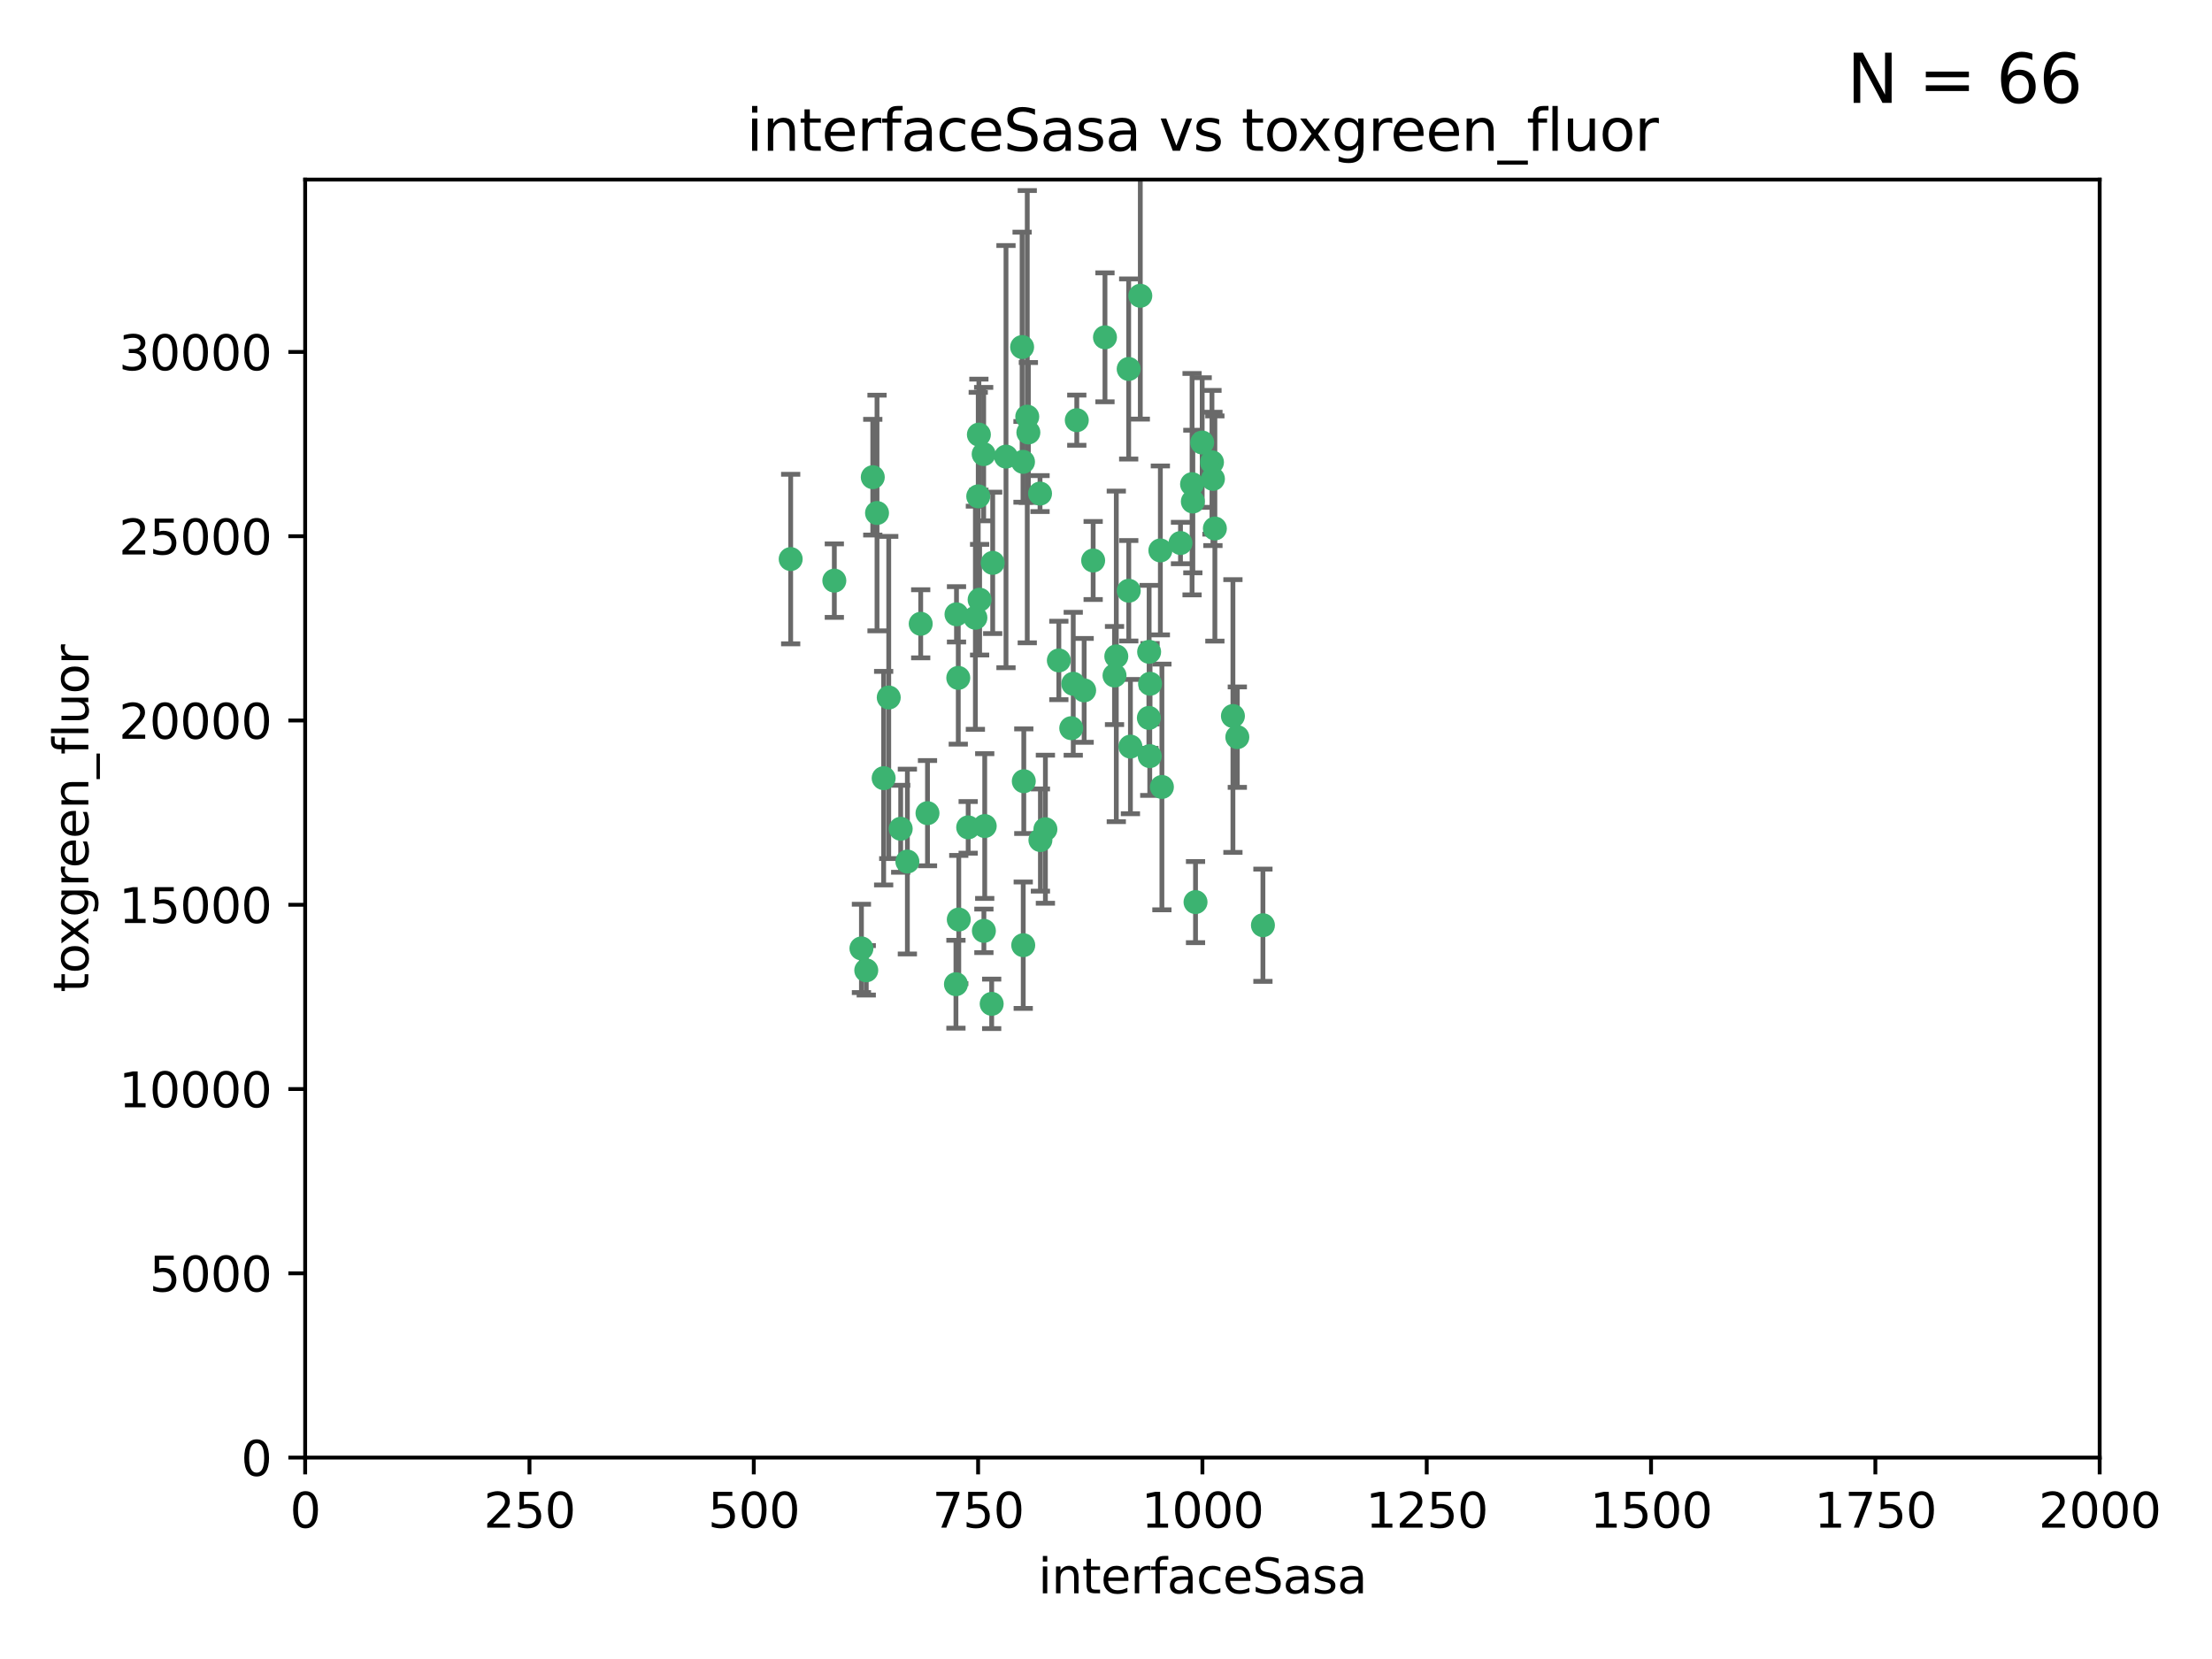 <?xml version="1.0" encoding="utf-8" standalone="no"?>
<!DOCTYPE svg PUBLIC "-//W3C//DTD SVG 1.1//EN"
  "http://www.w3.org/Graphics/SVG/1.1/DTD/svg11.dtd">
<svg xmlns:xlink="http://www.w3.org/1999/xlink" width="460.8pt" height="345.6pt" viewBox="0 0 460.8 345.6" xmlns="http://www.w3.org/2000/svg" version="1.1">
 <defs>
  <style type="text/css">*{stroke-linejoin: round; stroke-linecap: butt}</style>
 </defs>
 <g id="figure_1">
  <g id="patch_1">
   <path d="M 0 345.6 
L 460.8 345.6 
L 460.8 0 
L 0 0 
z
" style="fill: #ffffff"/>
  </g>
  <g id="axes_1">
   <g id="patch_2">
    <path d="M 63.571 303.64 
L 437.4 303.64 
L 437.4 37.411 
L 63.571 37.411 
z
" style="fill: #ffffff"/>
   </g>
   <g id="PathCollection_1">
    <defs>
     <path id="mf39a8c4344" d="M 0 1.118 
C 0.297 1.118 0.581 1 0.791 0.791 
C 1 0.581 1.118 0.297 1.118 0 
C 1.118 -0.297 1 -0.581 0.791 -0.791 
C 0.581 -1 0.297 -1.118 0 -1.118 
C -0.297 -1.118 -0.581 -1 -0.791 -0.791 
C -1 -0.581 -1.118 -0.297 -1.118 0 
C -1.118 0.297 -1 0.581 -0.791 0.791 
C -0.581 1 -0.297 1.118 0 1.118 
z
" style="stroke: #3cb371"/>
    </defs>
    <g clip-path="url(#pef04ef0cdc)">
     <use xlink:href="#mf39a8c4344" x="212.925" y="72.294" style="fill: #3cb371; stroke: #3cb371"/>
     <use xlink:href="#mf39a8c4344" x="232.546" y="136.733" style="fill: #3cb371; stroke: #3cb371"/>
     <use xlink:href="#mf39a8c4344" x="250.437" y="92.187" style="fill: #3cb371; stroke: #3cb371"/>
     <use xlink:href="#mf39a8c4344" x="245.919" y="113.121" style="fill: #3cb371; stroke: #3cb371"/>
     <use xlink:href="#mf39a8c4344" x="252.676" y="99.763" style="fill: #3cb371; stroke: #3cb371"/>
     <use xlink:href="#mf39a8c4344" x="230.187" y="70.271" style="fill: #3cb371; stroke: #3cb371"/>
     <use xlink:href="#mf39a8c4344" x="239.385" y="135.791" style="fill: #3cb371; stroke: #3cb371"/>
     <use xlink:href="#mf39a8c4344" x="235.488" y="155.531" style="fill: #3cb371; stroke: #3cb371"/>
     <use xlink:href="#mf39a8c4344" x="235.142" y="123.063" style="fill: #3cb371; stroke: #3cb371"/>
     <use xlink:href="#mf39a8c4344" x="223.161" y="151.693" style="fill: #3cb371; stroke: #3cb371"/>
     <use xlink:href="#mf39a8c4344" x="242.046" y="163.936" style="fill: #3cb371; stroke: #3cb371"/>
     <use xlink:href="#mf39a8c4344" x="248.491" y="104.476" style="fill: #3cb371; stroke: #3cb371"/>
     <use xlink:href="#mf39a8c4344" x="241.725" y="114.664" style="fill: #3cb371; stroke: #3cb371"/>
     <use xlink:href="#mf39a8c4344" x="225.848" y="143.815" style="fill: #3cb371; stroke: #3cb371"/>
     <use xlink:href="#mf39a8c4344" x="227.725" y="116.762" style="fill: #3cb371; stroke: #3cb371"/>
     <use xlink:href="#mf39a8c4344" x="235.125" y="76.865" style="fill: #3cb371; stroke: #3cb371"/>
     <use xlink:href="#mf39a8c4344" x="214.228" y="90.091" style="fill: #3cb371; stroke: #3cb371"/>
     <use xlink:href="#mf39a8c4344" x="237.546" y="61.614" style="fill: #3cb371; stroke: #3cb371"/>
     <use xlink:href="#mf39a8c4344" x="257.757" y="153.559" style="fill: #3cb371; stroke: #3cb371"/>
     <use xlink:href="#mf39a8c4344" x="216.658" y="102.821" style="fill: #3cb371; stroke: #3cb371"/>
     <use xlink:href="#mf39a8c4344" x="204.916" y="94.6" style="fill: #3cb371; stroke: #3cb371"/>
     <use xlink:href="#mf39a8c4344" x="213.275" y="162.741" style="fill: #3cb371; stroke: #3cb371"/>
     <use xlink:href="#mf39a8c4344" x="206.796" y="117.254" style="fill: #3cb371; stroke: #3cb371"/>
     <use xlink:href="#mf39a8c4344" x="206.585" y="209.121" style="fill: #3cb371; stroke: #3cb371"/>
     <use xlink:href="#mf39a8c4344" x="256.841" y="149.16" style="fill: #3cb371; stroke: #3cb371"/>
     <use xlink:href="#mf39a8c4344" x="199.256" y="127.973" style="fill: #3cb371; stroke: #3cb371"/>
     <use xlink:href="#mf39a8c4344" x="213.159" y="196.901" style="fill: #3cb371; stroke: #3cb371"/>
     <use xlink:href="#mf39a8c4344" x="217.777" y="172.74" style="fill: #3cb371; stroke: #3cb371"/>
     <use xlink:href="#mf39a8c4344" x="220.577" y="137.58" style="fill: #3cb371; stroke: #3cb371"/>
     <use xlink:href="#mf39a8c4344" x="223.577" y="142.442" style="fill: #3cb371; stroke: #3cb371"/>
     <use xlink:href="#mf39a8c4344" x="203.92" y="90.534" style="fill: #3cb371; stroke: #3cb371"/>
     <use xlink:href="#mf39a8c4344" x="181.815" y="99.407" style="fill: #3cb371; stroke: #3cb371"/>
     <use xlink:href="#mf39a8c4344" x="239.332" y="149.553" style="fill: #3cb371; stroke: #3cb371"/>
     <use xlink:href="#mf39a8c4344" x="204.073" y="124.926" style="fill: #3cb371; stroke: #3cb371"/>
     <use xlink:href="#mf39a8c4344" x="248.329" y="100.862" style="fill: #3cb371; stroke: #3cb371"/>
     <use xlink:href="#mf39a8c4344" x="182.701" y="106.867" style="fill: #3cb371; stroke: #3cb371"/>
     <use xlink:href="#mf39a8c4344" x="253.08" y="110.098" style="fill: #3cb371; stroke: #3cb371"/>
     <use xlink:href="#mf39a8c4344" x="239.579" y="142.44" style="fill: #3cb371; stroke: #3cb371"/>
     <use xlink:href="#mf39a8c4344" x="213.998" y="86.8" style="fill: #3cb371; stroke: #3cb371"/>
     <use xlink:href="#mf39a8c4344" x="263.091" y="192.743" style="fill: #3cb371; stroke: #3cb371"/>
     <use xlink:href="#mf39a8c4344" x="252.476" y="96.298" style="fill: #3cb371; stroke: #3cb371"/>
     <use xlink:href="#mf39a8c4344" x="203.785" y="103.401" style="fill: #3cb371; stroke: #3cb371"/>
     <use xlink:href="#mf39a8c4344" x="203.191" y="128.689" style="fill: #3cb371; stroke: #3cb371"/>
     <use xlink:href="#mf39a8c4344" x="249.05" y="187.922" style="fill: #3cb371; stroke: #3cb371"/>
     <use xlink:href="#mf39a8c4344" x="209.568" y="95.121" style="fill: #3cb371; stroke: #3cb371"/>
     <use xlink:href="#mf39a8c4344" x="213.11" y="96.211" style="fill: #3cb371; stroke: #3cb371"/>
     <use xlink:href="#mf39a8c4344" x="180.458" y="202.138" style="fill: #3cb371; stroke: #3cb371"/>
     <use xlink:href="#mf39a8c4344" x="199.626" y="141.216" style="fill: #3cb371; stroke: #3cb371"/>
     <use xlink:href="#mf39a8c4344" x="189.023" y="179.478" style="fill: #3cb371; stroke: #3cb371"/>
     <use xlink:href="#mf39a8c4344" x="193.215" y="169.397" style="fill: #3cb371; stroke: #3cb371"/>
     <use xlink:href="#mf39a8c4344" x="199.14" y="205.029" style="fill: #3cb371; stroke: #3cb371"/>
     <use xlink:href="#mf39a8c4344" x="224.314" y="87.531" style="fill: #3cb371; stroke: #3cb371"/>
     <use xlink:href="#mf39a8c4344" x="239.516" y="157.513" style="fill: #3cb371; stroke: #3cb371"/>
     <use xlink:href="#mf39a8c4344" x="204.964" y="193.912" style="fill: #3cb371; stroke: #3cb371"/>
     <use xlink:href="#mf39a8c4344" x="164.714" y="116.464" style="fill: #3cb371; stroke: #3cb371"/>
     <use xlink:href="#mf39a8c4344" x="216.738" y="174.998" style="fill: #3cb371; stroke: #3cb371"/>
     <use xlink:href="#mf39a8c4344" x="205.136" y="172.082" style="fill: #3cb371; stroke: #3cb371"/>
     <use xlink:href="#mf39a8c4344" x="201.69" y="172.356" style="fill: #3cb371; stroke: #3cb371"/>
     <use xlink:href="#mf39a8c4344" x="199.731" y="191.554" style="fill: #3cb371; stroke: #3cb371"/>
     <use xlink:href="#mf39a8c4344" x="185.142" y="145.3" style="fill: #3cb371; stroke: #3cb371"/>
     <use xlink:href="#mf39a8c4344" x="191.8" y="129.947" style="fill: #3cb371; stroke: #3cb371"/>
     <use xlink:href="#mf39a8c4344" x="184.082" y="162.105" style="fill: #3cb371; stroke: #3cb371"/>
     <use xlink:href="#mf39a8c4344" x="232.174" y="140.722" style="fill: #3cb371; stroke: #3cb371"/>
     <use xlink:href="#mf39a8c4344" x="179.453" y="197.571" style="fill: #3cb371; stroke: #3cb371"/>
     <use xlink:href="#mf39a8c4344" x="173.806" y="120.958" style="fill: #3cb371; stroke: #3cb371"/>
     <use xlink:href="#mf39a8c4344" x="187.632" y="172.649" style="fill: #3cb371; stroke: #3cb371"/>
    </g>
   </g>
   <g id="matplotlib.axis_1">
    <g id="xtick_1">
     <g id="line2d_1">
      <defs>
       <path id="mcabb531b88" d="M 0 0 
L 0 3.5 
" style="stroke: #000000; stroke-width: 0.8"/>
      </defs>
      <g>
       <use xlink:href="#mcabb531b88" x="63.571" y="303.64" style="stroke: #000000; stroke-width: 0.8"/>
      </g>
     </g>
     <g id="text_1">
      <!-- 0 -->
      <g transform="translate(60.39 318.238)scale(0.1 -0.1)">
       <defs>
        <path id="DejaVuSans-30" d="M 2034 4250 
Q 1547 4250 1301 3770 
Q 1056 3291 1056 2328 
Q 1056 1369 1301 889 
Q 1547 409 2034 409 
Q 2525 409 2770 889 
Q 3016 1369 3016 2328 
Q 3016 3291 2770 3770 
Q 2525 4250 2034 4250 
z
M 2034 4750 
Q 2819 4750 3233 4129 
Q 3647 3509 3647 2328 
Q 3647 1150 3233 529 
Q 2819 -91 2034 -91 
Q 1250 -91 836 529 
Q 422 1150 422 2328 
Q 422 3509 836 4129 
Q 1250 4750 2034 4750 
z
" transform="scale(0.016)"/>
       </defs>
       <use xlink:href="#DejaVuSans-30"/>
      </g>
     </g>
    </g>
    <g id="xtick_2">
     <g id="line2d_2">
      <g>
       <use xlink:href="#mcabb531b88" x="110.3" y="303.64" style="stroke: #000000; stroke-width: 0.8"/>
      </g>
     </g>
     <g id="text_2">
      <!-- 250 -->
      <g transform="translate(100.756 318.238)scale(0.1 -0.1)">
       <defs>
        <path id="DejaVuSans-32" d="M 1228 531 
L 3431 531 
L 3431 0 
L 469 0 
L 469 531 
Q 828 903 1448 1529 
Q 2069 2156 2228 2338 
Q 2531 2678 2651 2914 
Q 2772 3150 2772 3378 
Q 2772 3750 2511 3984 
Q 2250 4219 1831 4219 
Q 1534 4219 1204 4116 
Q 875 4013 500 3803 
L 500 4441 
Q 881 4594 1212 4672 
Q 1544 4750 1819 4750 
Q 2544 4750 2975 4387 
Q 3406 4025 3406 3419 
Q 3406 3131 3298 2873 
Q 3191 2616 2906 2266 
Q 2828 2175 2409 1742 
Q 1991 1309 1228 531 
z
" transform="scale(0.016)"/>
        <path id="DejaVuSans-35" d="M 691 4666 
L 3169 4666 
L 3169 4134 
L 1269 4134 
L 1269 2991 
Q 1406 3038 1543 3061 
Q 1681 3084 1819 3084 
Q 2600 3084 3056 2656 
Q 3513 2228 3513 1497 
Q 3513 744 3044 326 
Q 2575 -91 1722 -91 
Q 1428 -91 1123 -41 
Q 819 9 494 109 
L 494 744 
Q 775 591 1075 516 
Q 1375 441 1709 441 
Q 2250 441 2565 725 
Q 2881 1009 2881 1497 
Q 2881 1984 2565 2268 
Q 2250 2553 1709 2553 
Q 1456 2553 1204 2497 
Q 953 2441 691 2322 
L 691 4666 
z
" transform="scale(0.016)"/>
       </defs>
       <use xlink:href="#DejaVuSans-32"/>
       <use xlink:href="#DejaVuSans-35" x="63.623"/>
       <use xlink:href="#DejaVuSans-30" x="127.246"/>
      </g>
     </g>
    </g>
    <g id="xtick_3">
     <g id="line2d_3">
      <g>
       <use xlink:href="#mcabb531b88" x="157.028" y="303.64" style="stroke: #000000; stroke-width: 0.8"/>
      </g>
     </g>
     <g id="text_3">
      <!-- 500 -->
      <g transform="translate(147.485 318.238)scale(0.1 -0.1)">
       <use xlink:href="#DejaVuSans-35"/>
       <use xlink:href="#DejaVuSans-30" x="63.623"/>
       <use xlink:href="#DejaVuSans-30" x="127.246"/>
      </g>
     </g>
    </g>
    <g id="xtick_4">
     <g id="line2d_4">
      <g>
       <use xlink:href="#mcabb531b88" x="203.757" y="303.64" style="stroke: #000000; stroke-width: 0.8"/>
      </g>
     </g>
     <g id="text_4">
      <!-- 750 -->
      <g transform="translate(194.213 318.238)scale(0.1 -0.1)">
       <defs>
        <path id="DejaVuSans-37" d="M 525 4666 
L 3525 4666 
L 3525 4397 
L 1831 0 
L 1172 0 
L 2766 4134 
L 525 4134 
L 525 4666 
z
" transform="scale(0.016)"/>
       </defs>
       <use xlink:href="#DejaVuSans-37"/>
       <use xlink:href="#DejaVuSans-35" x="63.623"/>
       <use xlink:href="#DejaVuSans-30" x="127.246"/>
      </g>
     </g>
    </g>
    <g id="xtick_5">
     <g id="line2d_5">
      <g>
       <use xlink:href="#mcabb531b88" x="250.486" y="303.64" style="stroke: #000000; stroke-width: 0.8"/>
      </g>
     </g>
     <g id="text_5">
      <!-- 1000 -->
      <g transform="translate(237.761 318.238)scale(0.1 -0.1)">
       <defs>
        <path id="DejaVuSans-31" d="M 794 531 
L 1825 531 
L 1825 4091 
L 703 3866 
L 703 4441 
L 1819 4666 
L 2450 4666 
L 2450 531 
L 3481 531 
L 3481 0 
L 794 0 
L 794 531 
z
" transform="scale(0.016)"/>
       </defs>
       <use xlink:href="#DejaVuSans-31"/>
       <use xlink:href="#DejaVuSans-30" x="63.623"/>
       <use xlink:href="#DejaVuSans-30" x="127.246"/>
       <use xlink:href="#DejaVuSans-30" x="190.869"/>
      </g>
     </g>
    </g>
    <g id="xtick_6">
     <g id="line2d_6">
      <g>
       <use xlink:href="#mcabb531b88" x="297.214" y="303.64" style="stroke: #000000; stroke-width: 0.8"/>
      </g>
     </g>
     <g id="text_6">
      <!-- 1250 -->
      <g transform="translate(284.489 318.238)scale(0.1 -0.1)">
       <use xlink:href="#DejaVuSans-31"/>
       <use xlink:href="#DejaVuSans-32" x="63.623"/>
       <use xlink:href="#DejaVuSans-35" x="127.246"/>
       <use xlink:href="#DejaVuSans-30" x="190.869"/>
      </g>
     </g>
    </g>
    <g id="xtick_7">
     <g id="line2d_7">
      <g>
       <use xlink:href="#mcabb531b88" x="343.943" y="303.64" style="stroke: #000000; stroke-width: 0.8"/>
      </g>
     </g>
     <g id="text_7">
      <!-- 1500 -->
      <g transform="translate(331.218 318.238)scale(0.1 -0.1)">
       <use xlink:href="#DejaVuSans-31"/>
       <use xlink:href="#DejaVuSans-35" x="63.623"/>
       <use xlink:href="#DejaVuSans-30" x="127.246"/>
       <use xlink:href="#DejaVuSans-30" x="190.869"/>
      </g>
     </g>
    </g>
    <g id="xtick_8">
     <g id="line2d_8">
      <g>
       <use xlink:href="#mcabb531b88" x="390.671" y="303.64" style="stroke: #000000; stroke-width: 0.8"/>
      </g>
     </g>
     <g id="text_8">
      <!-- 1750 -->
      <g transform="translate(377.946 318.238)scale(0.1 -0.1)">
       <use xlink:href="#DejaVuSans-31"/>
       <use xlink:href="#DejaVuSans-37" x="63.623"/>
       <use xlink:href="#DejaVuSans-35" x="127.246"/>
       <use xlink:href="#DejaVuSans-30" x="190.869"/>
      </g>
     </g>
    </g>
    <g id="xtick_9">
     <g id="line2d_9">
      <g>
       <use xlink:href="#mcabb531b88" x="437.4" y="303.64" style="stroke: #000000; stroke-width: 0.8"/>
      </g>
     </g>
     <g id="text_9">
      <!-- 2000 -->
      <g transform="translate(424.675 318.238)scale(0.1 -0.1)">
       <use xlink:href="#DejaVuSans-32"/>
       <use xlink:href="#DejaVuSans-30" x="63.623"/>
       <use xlink:href="#DejaVuSans-30" x="127.246"/>
       <use xlink:href="#DejaVuSans-30" x="190.869"/>
      </g>
     </g>
    </g>
    <g id="text_10">
     <!-- interfaceSasa -->
     <g transform="translate(216.279 331.917)scale(0.1 -0.1)">
      <defs>
       <path id="DejaVuSans-69" d="M 603 3500 
L 1178 3500 
L 1178 0 
L 603 0 
L 603 3500 
z
M 603 4863 
L 1178 4863 
L 1178 4134 
L 603 4134 
L 603 4863 
z
" transform="scale(0.016)"/>
       <path id="DejaVuSans-6e" d="M 3513 2113 
L 3513 0 
L 2938 0 
L 2938 2094 
Q 2938 2591 2744 2837 
Q 2550 3084 2163 3084 
Q 1697 3084 1428 2787 
Q 1159 2491 1159 1978 
L 1159 0 
L 581 0 
L 581 3500 
L 1159 3500 
L 1159 2956 
Q 1366 3272 1645 3428 
Q 1925 3584 2291 3584 
Q 2894 3584 3203 3211 
Q 3513 2838 3513 2113 
z
" transform="scale(0.016)"/>
       <path id="DejaVuSans-74" d="M 1172 4494 
L 1172 3500 
L 2356 3500 
L 2356 3053 
L 1172 3053 
L 1172 1153 
Q 1172 725 1289 603 
Q 1406 481 1766 481 
L 2356 481 
L 2356 0 
L 1766 0 
Q 1100 0 847 248 
Q 594 497 594 1153 
L 594 3053 
L 172 3053 
L 172 3500 
L 594 3500 
L 594 4494 
L 1172 4494 
z
" transform="scale(0.016)"/>
       <path id="DejaVuSans-65" d="M 3597 1894 
L 3597 1613 
L 953 1613 
Q 991 1019 1311 708 
Q 1631 397 2203 397 
Q 2534 397 2845 478 
Q 3156 559 3463 722 
L 3463 178 
Q 3153 47 2828 -22 
Q 2503 -91 2169 -91 
Q 1331 -91 842 396 
Q 353 884 353 1716 
Q 353 2575 817 3079 
Q 1281 3584 2069 3584 
Q 2775 3584 3186 3129 
Q 3597 2675 3597 1894 
z
M 3022 2063 
Q 3016 2534 2758 2815 
Q 2500 3097 2075 3097 
Q 1594 3097 1305 2825 
Q 1016 2553 972 2059 
L 3022 2063 
z
" transform="scale(0.016)"/>
       <path id="DejaVuSans-72" d="M 2631 2963 
Q 2534 3019 2420 3045 
Q 2306 3072 2169 3072 
Q 1681 3072 1420 2755 
Q 1159 2438 1159 1844 
L 1159 0 
L 581 0 
L 581 3500 
L 1159 3500 
L 1159 2956 
Q 1341 3275 1631 3429 
Q 1922 3584 2338 3584 
Q 2397 3584 2469 3576 
Q 2541 3569 2628 3553 
L 2631 2963 
z
" transform="scale(0.016)"/>
       <path id="DejaVuSans-66" d="M 2375 4863 
L 2375 4384 
L 1825 4384 
Q 1516 4384 1395 4259 
Q 1275 4134 1275 3809 
L 1275 3500 
L 2222 3500 
L 2222 3053 
L 1275 3053 
L 1275 0 
L 697 0 
L 697 3053 
L 147 3053 
L 147 3500 
L 697 3500 
L 697 3744 
Q 697 4328 969 4595 
Q 1241 4863 1831 4863 
L 2375 4863 
z
" transform="scale(0.016)"/>
       <path id="DejaVuSans-61" d="M 2194 1759 
Q 1497 1759 1228 1600 
Q 959 1441 959 1056 
Q 959 750 1161 570 
Q 1363 391 1709 391 
Q 2188 391 2477 730 
Q 2766 1069 2766 1631 
L 2766 1759 
L 2194 1759 
z
M 3341 1997 
L 3341 0 
L 2766 0 
L 2766 531 
Q 2569 213 2275 61 
Q 1981 -91 1556 -91 
Q 1019 -91 701 211 
Q 384 513 384 1019 
Q 384 1609 779 1909 
Q 1175 2209 1959 2209 
L 2766 2209 
L 2766 2266 
Q 2766 2663 2505 2880 
Q 2244 3097 1772 3097 
Q 1472 3097 1187 3025 
Q 903 2953 641 2809 
L 641 3341 
Q 956 3463 1253 3523 
Q 1550 3584 1831 3584 
Q 2591 3584 2966 3190 
Q 3341 2797 3341 1997 
z
" transform="scale(0.016)"/>
       <path id="DejaVuSans-63" d="M 3122 3366 
L 3122 2828 
Q 2878 2963 2633 3030 
Q 2388 3097 2138 3097 
Q 1578 3097 1268 2742 
Q 959 2388 959 1747 
Q 959 1106 1268 751 
Q 1578 397 2138 397 
Q 2388 397 2633 464 
Q 2878 531 3122 666 
L 3122 134 
Q 2881 22 2623 -34 
Q 2366 -91 2075 -91 
Q 1284 -91 818 406 
Q 353 903 353 1747 
Q 353 2603 823 3093 
Q 1294 3584 2113 3584 
Q 2378 3584 2631 3529 
Q 2884 3475 3122 3366 
z
" transform="scale(0.016)"/>
       <path id="DejaVuSans-53" d="M 3425 4513 
L 3425 3897 
Q 3066 4069 2747 4153 
Q 2428 4238 2131 4238 
Q 1616 4238 1336 4038 
Q 1056 3838 1056 3469 
Q 1056 3159 1242 3001 
Q 1428 2844 1947 2747 
L 2328 2669 
Q 3034 2534 3370 2195 
Q 3706 1856 3706 1288 
Q 3706 609 3251 259 
Q 2797 -91 1919 -91 
Q 1588 -91 1214 -16 
Q 841 59 441 206 
L 441 856 
Q 825 641 1194 531 
Q 1563 422 1919 422 
Q 2459 422 2753 634 
Q 3047 847 3047 1241 
Q 3047 1584 2836 1778 
Q 2625 1972 2144 2069 
L 1759 2144 
Q 1053 2284 737 2584 
Q 422 2884 422 3419 
Q 422 4038 858 4394 
Q 1294 4750 2059 4750 
Q 2388 4750 2728 4690 
Q 3069 4631 3425 4513 
z
" transform="scale(0.016)"/>
       <path id="DejaVuSans-73" d="M 2834 3397 
L 2834 2853 
Q 2591 2978 2328 3040 
Q 2066 3103 1784 3103 
Q 1356 3103 1142 2972 
Q 928 2841 928 2578 
Q 928 2378 1081 2264 
Q 1234 2150 1697 2047 
L 1894 2003 
Q 2506 1872 2764 1633 
Q 3022 1394 3022 966 
Q 3022 478 2636 193 
Q 2250 -91 1575 -91 
Q 1294 -91 989 -36 
Q 684 19 347 128 
L 347 722 
Q 666 556 975 473 
Q 1284 391 1588 391 
Q 1994 391 2212 530 
Q 2431 669 2431 922 
Q 2431 1156 2273 1281 
Q 2116 1406 1581 1522 
L 1381 1569 
Q 847 1681 609 1914 
Q 372 2147 372 2553 
Q 372 3047 722 3315 
Q 1072 3584 1716 3584 
Q 2034 3584 2315 3537 
Q 2597 3491 2834 3397 
z
" transform="scale(0.016)"/>
      </defs>
      <use xlink:href="#DejaVuSans-69"/>
      <use xlink:href="#DejaVuSans-6e" x="27.783"/>
      <use xlink:href="#DejaVuSans-74" x="91.162"/>
      <use xlink:href="#DejaVuSans-65" x="130.371"/>
      <use xlink:href="#DejaVuSans-72" x="191.895"/>
      <use xlink:href="#DejaVuSans-66" x="233.008"/>
      <use xlink:href="#DejaVuSans-61" x="268.213"/>
      <use xlink:href="#DejaVuSans-63" x="329.492"/>
      <use xlink:href="#DejaVuSans-65" x="384.473"/>
      <use xlink:href="#DejaVuSans-53" x="445.996"/>
      <use xlink:href="#DejaVuSans-61" x="509.473"/>
      <use xlink:href="#DejaVuSans-73" x="570.752"/>
      <use xlink:href="#DejaVuSans-61" x="622.852"/>
     </g>
    </g>
   </g>
   <g id="matplotlib.axis_2">
    <g id="ytick_1">
     <g id="line2d_10">
      <defs>
       <path id="m48514e570d" d="M 0 0 
L -3.5 0 
" style="stroke: #000000; stroke-width: 0.8"/>
      </defs>
      <g>
       <use xlink:href="#m48514e570d" x="63.571" y="303.64" style="stroke: #000000; stroke-width: 0.8"/>
      </g>
     </g>
     <g id="text_11">
      <!-- 0 -->
      <g transform="translate(50.209 307.439)scale(0.1 -0.1)">
       <use xlink:href="#DejaVuSans-30"/>
      </g>
     </g>
    </g>
    <g id="ytick_2">
     <g id="line2d_11">
      <g>
       <use xlink:href="#m48514e570d" x="63.571" y="265.253" style="stroke: #000000; stroke-width: 0.8"/>
      </g>
     </g>
     <g id="text_12">
      <!-- 5000 -->
      <g transform="translate(31.121 269.052)scale(0.1 -0.1)">
       <use xlink:href="#DejaVuSans-35"/>
       <use xlink:href="#DejaVuSans-30" x="63.623"/>
       <use xlink:href="#DejaVuSans-30" x="127.246"/>
       <use xlink:href="#DejaVuSans-30" x="190.869"/>
      </g>
     </g>
    </g>
    <g id="ytick_3">
     <g id="line2d_12">
      <g>
       <use xlink:href="#m48514e570d" x="63.571" y="226.866" style="stroke: #000000; stroke-width: 0.8"/>
      </g>
     </g>
     <g id="text_13">
      <!-- 10000 -->
      <g transform="translate(24.759 230.665)scale(0.1 -0.1)">
       <use xlink:href="#DejaVuSans-31"/>
       <use xlink:href="#DejaVuSans-30" x="63.623"/>
       <use xlink:href="#DejaVuSans-30" x="127.246"/>
       <use xlink:href="#DejaVuSans-30" x="190.869"/>
       <use xlink:href="#DejaVuSans-30" x="254.492"/>
      </g>
     </g>
    </g>
    <g id="ytick_4">
     <g id="line2d_13">
      <g>
       <use xlink:href="#m48514e570d" x="63.571" y="188.479" style="stroke: #000000; stroke-width: 0.8"/>
      </g>
     </g>
     <g id="text_14">
      <!-- 15000 -->
      <g transform="translate(24.759 192.278)scale(0.1 -0.1)">
       <use xlink:href="#DejaVuSans-31"/>
       <use xlink:href="#DejaVuSans-35" x="63.623"/>
       <use xlink:href="#DejaVuSans-30" x="127.246"/>
       <use xlink:href="#DejaVuSans-30" x="190.869"/>
       <use xlink:href="#DejaVuSans-30" x="254.492"/>
      </g>
     </g>
    </g>
    <g id="ytick_5">
     <g id="line2d_14">
      <g>
       <use xlink:href="#m48514e570d" x="63.571" y="150.092" style="stroke: #000000; stroke-width: 0.8"/>
      </g>
     </g>
     <g id="text_15">
      <!-- 20000 -->
      <g transform="translate(24.759 153.891)scale(0.1 -0.1)">
       <use xlink:href="#DejaVuSans-32"/>
       <use xlink:href="#DejaVuSans-30" x="63.623"/>
       <use xlink:href="#DejaVuSans-30" x="127.246"/>
       <use xlink:href="#DejaVuSans-30" x="190.869"/>
       <use xlink:href="#DejaVuSans-30" x="254.492"/>
      </g>
     </g>
    </g>
    <g id="ytick_6">
     <g id="line2d_15">
      <g>
       <use xlink:href="#m48514e570d" x="63.571" y="111.705" style="stroke: #000000; stroke-width: 0.8"/>
      </g>
     </g>
     <g id="text_16">
      <!-- 25000 -->
      <g transform="translate(24.759 115.504)scale(0.1 -0.1)">
       <use xlink:href="#DejaVuSans-32"/>
       <use xlink:href="#DejaVuSans-35" x="63.623"/>
       <use xlink:href="#DejaVuSans-30" x="127.246"/>
       <use xlink:href="#DejaVuSans-30" x="190.869"/>
       <use xlink:href="#DejaVuSans-30" x="254.492"/>
      </g>
     </g>
    </g>
    <g id="ytick_7">
     <g id="line2d_16">
      <g>
       <use xlink:href="#m48514e570d" x="63.571" y="73.317" style="stroke: #000000; stroke-width: 0.8"/>
      </g>
     </g>
     <g id="text_17">
      <!-- 30000 -->
      <g transform="translate(24.759 77.117)scale(0.1 -0.1)">
       <defs>
        <path id="DejaVuSans-33" d="M 2597 2516 
Q 3050 2419 3304 2112 
Q 3559 1806 3559 1356 
Q 3559 666 3084 287 
Q 2609 -91 1734 -91 
Q 1441 -91 1130 -33 
Q 819 25 488 141 
L 488 750 
Q 750 597 1062 519 
Q 1375 441 1716 441 
Q 2309 441 2620 675 
Q 2931 909 2931 1356 
Q 2931 1769 2642 2001 
Q 2353 2234 1838 2234 
L 1294 2234 
L 1294 2753 
L 1863 2753 
Q 2328 2753 2575 2939 
Q 2822 3125 2822 3475 
Q 2822 3834 2567 4026 
Q 2313 4219 1838 4219 
Q 1578 4219 1281 4162 
Q 984 4106 628 3988 
L 628 4550 
Q 988 4650 1302 4700 
Q 1616 4750 1894 4750 
Q 2613 4750 3031 4423 
Q 3450 4097 3450 3541 
Q 3450 3153 3228 2886 
Q 3006 2619 2597 2516 
z
" transform="scale(0.016)"/>
       </defs>
       <use xlink:href="#DejaVuSans-33"/>
       <use xlink:href="#DejaVuSans-30" x="63.623"/>
       <use xlink:href="#DejaVuSans-30" x="127.246"/>
       <use xlink:href="#DejaVuSans-30" x="190.869"/>
       <use xlink:href="#DejaVuSans-30" x="254.492"/>
      </g>
     </g>
    </g>
    <g id="text_18">
     <!-- toxgreen_fluor -->
     <g transform="translate(18.401 206.72)rotate(-90)scale(0.1 -0.1)">
      <defs>
       <path id="DejaVuSans-6f" d="M 1959 3097 
Q 1497 3097 1228 2736 
Q 959 2375 959 1747 
Q 959 1119 1226 758 
Q 1494 397 1959 397 
Q 2419 397 2687 759 
Q 2956 1122 2956 1747 
Q 2956 2369 2687 2733 
Q 2419 3097 1959 3097 
z
M 1959 3584 
Q 2709 3584 3137 3096 
Q 3566 2609 3566 1747 
Q 3566 888 3137 398 
Q 2709 -91 1959 -91 
Q 1206 -91 779 398 
Q 353 888 353 1747 
Q 353 2609 779 3096 
Q 1206 3584 1959 3584 
z
" transform="scale(0.016)"/>
       <path id="DejaVuSans-78" d="M 3513 3500 
L 2247 1797 
L 3578 0 
L 2900 0 
L 1881 1375 
L 863 0 
L 184 0 
L 1544 1831 
L 300 3500 
L 978 3500 
L 1906 2253 
L 2834 3500 
L 3513 3500 
z
" transform="scale(0.016)"/>
       <path id="DejaVuSans-67" d="M 2906 1791 
Q 2906 2416 2648 2759 
Q 2391 3103 1925 3103 
Q 1463 3103 1205 2759 
Q 947 2416 947 1791 
Q 947 1169 1205 825 
Q 1463 481 1925 481 
Q 2391 481 2648 825 
Q 2906 1169 2906 1791 
z
M 3481 434 
Q 3481 -459 3084 -895 
Q 2688 -1331 1869 -1331 
Q 1566 -1331 1297 -1286 
Q 1028 -1241 775 -1147 
L 775 -588 
Q 1028 -725 1275 -790 
Q 1522 -856 1778 -856 
Q 2344 -856 2625 -561 
Q 2906 -266 2906 331 
L 2906 616 
Q 2728 306 2450 153 
Q 2172 0 1784 0 
Q 1141 0 747 490 
Q 353 981 353 1791 
Q 353 2603 747 3093 
Q 1141 3584 1784 3584 
Q 2172 3584 2450 3431 
Q 2728 3278 2906 2969 
L 2906 3500 
L 3481 3500 
L 3481 434 
z
" transform="scale(0.016)"/>
       <path id="DejaVuSans-5f" d="M 3263 -1063 
L 3263 -1509 
L -63 -1509 
L -63 -1063 
L 3263 -1063 
z
" transform="scale(0.016)"/>
       <path id="DejaVuSans-6c" d="M 603 4863 
L 1178 4863 
L 1178 0 
L 603 0 
L 603 4863 
z
" transform="scale(0.016)"/>
       <path id="DejaVuSans-75" d="M 544 1381 
L 544 3500 
L 1119 3500 
L 1119 1403 
Q 1119 906 1312 657 
Q 1506 409 1894 409 
Q 2359 409 2629 706 
Q 2900 1003 2900 1516 
L 2900 3500 
L 3475 3500 
L 3475 0 
L 2900 0 
L 2900 538 
Q 2691 219 2414 64 
Q 2138 -91 1772 -91 
Q 1169 -91 856 284 
Q 544 659 544 1381 
z
M 1991 3584 
L 1991 3584 
z
" transform="scale(0.016)"/>
      </defs>
      <use xlink:href="#DejaVuSans-74"/>
      <use xlink:href="#DejaVuSans-6f" x="39.209"/>
      <use xlink:href="#DejaVuSans-78" x="97.266"/>
      <use xlink:href="#DejaVuSans-67" x="156.445"/>
      <use xlink:href="#DejaVuSans-72" x="219.922"/>
      <use xlink:href="#DejaVuSans-65" x="258.785"/>
      <use xlink:href="#DejaVuSans-65" x="320.309"/>
      <use xlink:href="#DejaVuSans-6e" x="381.832"/>
      <use xlink:href="#DejaVuSans-5f" x="445.211"/>
      <use xlink:href="#DejaVuSans-66" x="495.211"/>
      <use xlink:href="#DejaVuSans-6c" x="530.416"/>
      <use xlink:href="#DejaVuSans-75" x="558.199"/>
      <use xlink:href="#DejaVuSans-6f" x="621.578"/>
      <use xlink:href="#DejaVuSans-72" x="682.76"/>
     </g>
    </g>
   </g>
   <g id="LineCollection_1">
    <path d="M 212.925 96.224 
L 212.925 48.364 
" clip-path="url(#pef04ef0cdc)" style="fill: none; stroke: #696969"/>
    <path d="M 232.546 171.165 
L 232.546 102.302 
" clip-path="url(#pef04ef0cdc)" style="fill: none; stroke: #696969"/>
    <path d="M 250.437 105.69 
L 250.437 78.685 
" clip-path="url(#pef04ef0cdc)" style="fill: none; stroke: #696969"/>
    <path d="M 245.919 117.435 
L 245.919 108.807 
" clip-path="url(#pef04ef0cdc)" style="fill: none; stroke: #696969"/>
    <path d="M 252.676 113.651 
L 252.676 85.875 
" clip-path="url(#pef04ef0cdc)" style="fill: none; stroke: #696969"/>
    <path d="M 230.187 83.696 
L 230.187 56.846 
" clip-path="url(#pef04ef0cdc)" style="fill: none; stroke: #696969"/>
    <path d="M 239.385 149.644 
L 239.385 121.939 
" clip-path="url(#pef04ef0cdc)" style="fill: none; stroke: #696969"/>
    <path d="M 235.488 169.522 
L 235.488 141.54 
" clip-path="url(#pef04ef0cdc)" style="fill: none; stroke: #696969"/>
    <path d="M 235.142 133.529 
L 235.142 112.598 
" clip-path="url(#pef04ef0cdc)" style="fill: none; stroke: #696969"/>
    <path d="M 223.161 152.217 
L 223.161 151.168 
" clip-path="url(#pef04ef0cdc)" style="fill: none; stroke: #696969"/>
    <path d="M 242.046 189.529 
L 242.046 138.343 
" clip-path="url(#pef04ef0cdc)" style="fill: none; stroke: #696969"/>
    <path d="M 248.491 119.328 
L 248.491 89.623 
" clip-path="url(#pef04ef0cdc)" style="fill: none; stroke: #696969"/>
    <path d="M 241.725 132.255 
L 241.725 97.072 
" clip-path="url(#pef04ef0cdc)" style="fill: none; stroke: #696969"/>
    <path d="M 225.848 154.632 
L 225.848 132.999 
" clip-path="url(#pef04ef0cdc)" style="fill: none; stroke: #696969"/>
    <path d="M 227.725 124.89 
L 227.725 108.635 
" clip-path="url(#pef04ef0cdc)" style="fill: none; stroke: #696969"/>
    <path d="M 235.125 95.625 
L 235.125 58.105 
" clip-path="url(#pef04ef0cdc)" style="fill: none; stroke: #696969"/>
    <path d="M 214.228 104.662 
L 214.228 75.52 
" clip-path="url(#pef04ef0cdc)" style="fill: none; stroke: #696969"/>
    <path d="M 237.546 87.306 
L 237.546 35.922 
" clip-path="url(#pef04ef0cdc)" style="fill: none; stroke: #696969"/>
    <path d="M 257.757 164.019 
L 257.757 143.098 
" clip-path="url(#pef04ef0cdc)" style="fill: none; stroke: #696969"/>
    <path d="M 216.658 106.565 
L 216.658 99.077 
" clip-path="url(#pef04ef0cdc)" style="fill: none; stroke: #696969"/>
    <path d="M 204.916 108.495 
L 204.916 80.704 
" clip-path="url(#pef04ef0cdc)" style="fill: none; stroke: #696969"/>
    <path d="M 213.275 173.639 
L 213.275 151.843 
" clip-path="url(#pef04ef0cdc)" style="fill: none; stroke: #696969"/>
    <path d="M 206.796 131.975 
L 206.796 102.532 
" clip-path="url(#pef04ef0cdc)" style="fill: none; stroke: #696969"/>
    <path d="M 206.585 214.275 
L 206.585 203.967 
" clip-path="url(#pef04ef0cdc)" style="fill: none; stroke: #696969"/>
    <path d="M 256.841 177.569 
L 256.841 120.752 
" clip-path="url(#pef04ef0cdc)" style="fill: none; stroke: #696969"/>
    <path d="M 199.256 133.734 
L 199.256 122.212 
" clip-path="url(#pef04ef0cdc)" style="fill: none; stroke: #696969"/>
    <path d="M 213.159 210.068 
L 213.159 183.734 
" clip-path="url(#pef04ef0cdc)" style="fill: none; stroke: #696969"/>
    <path d="M 217.777 188.163 
L 217.777 157.316 
" clip-path="url(#pef04ef0cdc)" style="fill: none; stroke: #696969"/>
    <path d="M 220.577 145.75 
L 220.577 129.411 
" clip-path="url(#pef04ef0cdc)" style="fill: none; stroke: #696969"/>
    <path d="M 223.577 157.326 
L 223.577 127.559 
" clip-path="url(#pef04ef0cdc)" style="fill: none; stroke: #696969"/>
    <path d="M 203.92 102.091 
L 203.92 78.978 
" clip-path="url(#pef04ef0cdc)" style="fill: none; stroke: #696969"/>
    <path d="M 181.815 111.46 
L 181.815 87.355 
" clip-path="url(#pef04ef0cdc)" style="fill: none; stroke: #696969"/>
    <path d="M 239.332 155.89 
L 239.332 143.216 
" clip-path="url(#pef04ef0cdc)" style="fill: none; stroke: #696969"/>
    <path d="M 204.073 136.454 
L 204.073 113.398 
" clip-path="url(#pef04ef0cdc)" style="fill: none; stroke: #696969"/>
    <path d="M 248.329 123.923 
L 248.329 77.801 
" clip-path="url(#pef04ef0cdc)" style="fill: none; stroke: #696969"/>
    <path d="M 182.701 131.412 
L 182.701 82.321 
" clip-path="url(#pef04ef0cdc)" style="fill: none; stroke: #696969"/>
    <path d="M 253.08 133.552 
L 253.08 86.644 
" clip-path="url(#pef04ef0cdc)" style="fill: none; stroke: #696969"/>
    <path d="M 239.579 150.817 
L 239.579 134.064 
" clip-path="url(#pef04ef0cdc)" style="fill: none; stroke: #696969"/>
    <path d="M 213.998 133.906 
L 213.998 39.694 
" clip-path="url(#pef04ef0cdc)" style="fill: none; stroke: #696969"/>
    <path d="M 263.091 204.435 
L 263.091 181.052 
" clip-path="url(#pef04ef0cdc)" style="fill: none; stroke: #696969"/>
    <path d="M 252.476 111.272 
L 252.476 81.324 
" clip-path="url(#pef04ef0cdc)" style="fill: none; stroke: #696969"/>
    <path d="M 203.785 125.071 
L 203.785 81.732 
" clip-path="url(#pef04ef0cdc)" style="fill: none; stroke: #696969"/>
    <path d="M 203.191 151.927 
L 203.191 105.45 
" clip-path="url(#pef04ef0cdc)" style="fill: none; stroke: #696969"/>
    <path d="M 249.05 196.374 
L 249.05 179.47 
" clip-path="url(#pef04ef0cdc)" style="fill: none; stroke: #696969"/>
    <path d="M 209.568 139.091 
L 209.568 51.151 
" clip-path="url(#pef04ef0cdc)" style="fill: none; stroke: #696969"/>
    <path d="M 213.11 104.619 
L 213.11 87.804 
" clip-path="url(#pef04ef0cdc)" style="fill: none; stroke: #696969"/>
    <path d="M 180.458 207.288 
L 180.458 196.989 
" clip-path="url(#pef04ef0cdc)" style="fill: none; stroke: #696969"/>
    <path d="M 199.626 155.019 
L 199.626 127.413 
" clip-path="url(#pef04ef0cdc)" style="fill: none; stroke: #696969"/>
    <path d="M 189.023 198.728 
L 189.023 160.228 
" clip-path="url(#pef04ef0cdc)" style="fill: none; stroke: #696969"/>
    <path d="M 193.215 180.358 
L 193.215 158.436 
" clip-path="url(#pef04ef0cdc)" style="fill: none; stroke: #696969"/>
    <path d="M 199.14 214.186 
L 199.14 195.873 
" clip-path="url(#pef04ef0cdc)" style="fill: none; stroke: #696969"/>
    <path d="M 224.314 92.76 
L 224.314 82.303 
" clip-path="url(#pef04ef0cdc)" style="fill: none; stroke: #696969"/>
    <path d="M 239.516 165.694 
L 239.516 149.332 
" clip-path="url(#pef04ef0cdc)" style="fill: none; stroke: #696969"/>
    <path d="M 204.964 198.445 
L 204.964 189.38 
" clip-path="url(#pef04ef0cdc)" style="fill: none; stroke: #696969"/>
    <path d="M 164.714 134.122 
L 164.714 98.805 
" clip-path="url(#pef04ef0cdc)" style="fill: none; stroke: #696969"/>
    <path d="M 216.738 185.644 
L 216.738 164.352 
" clip-path="url(#pef04ef0cdc)" style="fill: none; stroke: #696969"/>
    <path d="M 205.136 187.16 
L 205.136 157.004 
" clip-path="url(#pef04ef0cdc)" style="fill: none; stroke: #696969"/>
    <path d="M 201.69 177.734 
L 201.69 166.978 
" clip-path="url(#pef04ef0cdc)" style="fill: none; stroke: #696969"/>
    <path d="M 199.731 204.905 
L 199.731 178.202 
" clip-path="url(#pef04ef0cdc)" style="fill: none; stroke: #696969"/>
    <path d="M 185.142 178.855 
L 185.142 111.745 
" clip-path="url(#pef04ef0cdc)" style="fill: none; stroke: #696969"/>
    <path d="M 191.8 137.038 
L 191.8 122.856 
" clip-path="url(#pef04ef0cdc)" style="fill: none; stroke: #696969"/>
    <path d="M 184.082 184.351 
L 184.082 139.86 
" clip-path="url(#pef04ef0cdc)" style="fill: none; stroke: #696969"/>
    <path d="M 232.174 150.938 
L 232.174 130.506 
" clip-path="url(#pef04ef0cdc)" style="fill: none; stroke: #696969"/>
    <path d="M 179.453 206.772 
L 179.453 188.371 
" clip-path="url(#pef04ef0cdc)" style="fill: none; stroke: #696969"/>
    <path d="M 173.806 128.612 
L 173.806 113.304 
" clip-path="url(#pef04ef0cdc)" style="fill: none; stroke: #696969"/>
    <path d="M 187.632 181.707 
L 187.632 163.591 
" clip-path="url(#pef04ef0cdc)" style="fill: none; stroke: #696969"/>
   </g>
   <g id="line2d_17">
    <defs>
     <path id="mc4334841e9" d="M 2 0 
L -2 -0 
" style="stroke: #696969"/>
    </defs>
    <g clip-path="url(#pef04ef0cdc)">
     <use xlink:href="#mc4334841e9" x="212.925" y="96.224" style="fill: #696969; stroke: #696969"/>
     <use xlink:href="#mc4334841e9" x="232.546" y="171.165" style="fill: #696969; stroke: #696969"/>
     <use xlink:href="#mc4334841e9" x="250.437" y="105.69" style="fill: #696969; stroke: #696969"/>
     <use xlink:href="#mc4334841e9" x="245.919" y="117.435" style="fill: #696969; stroke: #696969"/>
     <use xlink:href="#mc4334841e9" x="252.676" y="113.651" style="fill: #696969; stroke: #696969"/>
     <use xlink:href="#mc4334841e9" x="230.187" y="83.696" style="fill: #696969; stroke: #696969"/>
     <use xlink:href="#mc4334841e9" x="239.385" y="149.644" style="fill: #696969; stroke: #696969"/>
     <use xlink:href="#mc4334841e9" x="235.488" y="169.522" style="fill: #696969; stroke: #696969"/>
     <use xlink:href="#mc4334841e9" x="235.142" y="133.529" style="fill: #696969; stroke: #696969"/>
     <use xlink:href="#mc4334841e9" x="223.161" y="152.217" style="fill: #696969; stroke: #696969"/>
     <use xlink:href="#mc4334841e9" x="242.046" y="189.529" style="fill: #696969; stroke: #696969"/>
     <use xlink:href="#mc4334841e9" x="248.491" y="119.328" style="fill: #696969; stroke: #696969"/>
     <use xlink:href="#mc4334841e9" x="241.725" y="132.255" style="fill: #696969; stroke: #696969"/>
     <use xlink:href="#mc4334841e9" x="225.848" y="154.632" style="fill: #696969; stroke: #696969"/>
     <use xlink:href="#mc4334841e9" x="227.725" y="124.89" style="fill: #696969; stroke: #696969"/>
     <use xlink:href="#mc4334841e9" x="235.125" y="95.625" style="fill: #696969; stroke: #696969"/>
     <use xlink:href="#mc4334841e9" x="214.228" y="104.662" style="fill: #696969; stroke: #696969"/>
     <use xlink:href="#mc4334841e9" x="237.546" y="87.306" style="fill: #696969; stroke: #696969"/>
     <use xlink:href="#mc4334841e9" x="257.757" y="164.019" style="fill: #696969; stroke: #696969"/>
     <use xlink:href="#mc4334841e9" x="216.658" y="106.565" style="fill: #696969; stroke: #696969"/>
     <use xlink:href="#mc4334841e9" x="204.916" y="108.495" style="fill: #696969; stroke: #696969"/>
     <use xlink:href="#mc4334841e9" x="213.275" y="173.639" style="fill: #696969; stroke: #696969"/>
     <use xlink:href="#mc4334841e9" x="206.796" y="131.975" style="fill: #696969; stroke: #696969"/>
     <use xlink:href="#mc4334841e9" x="206.585" y="214.275" style="fill: #696969; stroke: #696969"/>
     <use xlink:href="#mc4334841e9" x="256.841" y="177.569" style="fill: #696969; stroke: #696969"/>
     <use xlink:href="#mc4334841e9" x="199.256" y="133.734" style="fill: #696969; stroke: #696969"/>
     <use xlink:href="#mc4334841e9" x="213.159" y="210.068" style="fill: #696969; stroke: #696969"/>
     <use xlink:href="#mc4334841e9" x="217.777" y="188.163" style="fill: #696969; stroke: #696969"/>
     <use xlink:href="#mc4334841e9" x="220.577" y="145.75" style="fill: #696969; stroke: #696969"/>
     <use xlink:href="#mc4334841e9" x="223.577" y="157.326" style="fill: #696969; stroke: #696969"/>
     <use xlink:href="#mc4334841e9" x="203.92" y="102.091" style="fill: #696969; stroke: #696969"/>
     <use xlink:href="#mc4334841e9" x="181.815" y="111.46" style="fill: #696969; stroke: #696969"/>
     <use xlink:href="#mc4334841e9" x="239.332" y="155.89" style="fill: #696969; stroke: #696969"/>
     <use xlink:href="#mc4334841e9" x="204.073" y="136.454" style="fill: #696969; stroke: #696969"/>
     <use xlink:href="#mc4334841e9" x="248.329" y="123.923" style="fill: #696969; stroke: #696969"/>
     <use xlink:href="#mc4334841e9" x="182.701" y="131.412" style="fill: #696969; stroke: #696969"/>
     <use xlink:href="#mc4334841e9" x="253.08" y="133.552" style="fill: #696969; stroke: #696969"/>
     <use xlink:href="#mc4334841e9" x="239.579" y="150.817" style="fill: #696969; stroke: #696969"/>
     <use xlink:href="#mc4334841e9" x="213.998" y="133.906" style="fill: #696969; stroke: #696969"/>
     <use xlink:href="#mc4334841e9" x="263.091" y="204.435" style="fill: #696969; stroke: #696969"/>
     <use xlink:href="#mc4334841e9" x="252.476" y="111.272" style="fill: #696969; stroke: #696969"/>
     <use xlink:href="#mc4334841e9" x="203.785" y="125.071" style="fill: #696969; stroke: #696969"/>
     <use xlink:href="#mc4334841e9" x="203.191" y="151.927" style="fill: #696969; stroke: #696969"/>
     <use xlink:href="#mc4334841e9" x="249.05" y="196.374" style="fill: #696969; stroke: #696969"/>
     <use xlink:href="#mc4334841e9" x="209.568" y="139.091" style="fill: #696969; stroke: #696969"/>
     <use xlink:href="#mc4334841e9" x="213.11" y="104.619" style="fill: #696969; stroke: #696969"/>
     <use xlink:href="#mc4334841e9" x="180.458" y="207.288" style="fill: #696969; stroke: #696969"/>
     <use xlink:href="#mc4334841e9" x="199.626" y="155.019" style="fill: #696969; stroke: #696969"/>
     <use xlink:href="#mc4334841e9" x="189.023" y="198.728" style="fill: #696969; stroke: #696969"/>
     <use xlink:href="#mc4334841e9" x="193.215" y="180.358" style="fill: #696969; stroke: #696969"/>
     <use xlink:href="#mc4334841e9" x="199.14" y="214.186" style="fill: #696969; stroke: #696969"/>
     <use xlink:href="#mc4334841e9" x="224.314" y="92.76" style="fill: #696969; stroke: #696969"/>
     <use xlink:href="#mc4334841e9" x="239.516" y="165.694" style="fill: #696969; stroke: #696969"/>
     <use xlink:href="#mc4334841e9" x="204.964" y="198.445" style="fill: #696969; stroke: #696969"/>
     <use xlink:href="#mc4334841e9" x="164.714" y="134.122" style="fill: #696969; stroke: #696969"/>
     <use xlink:href="#mc4334841e9" x="216.738" y="185.644" style="fill: #696969; stroke: #696969"/>
     <use xlink:href="#mc4334841e9" x="205.136" y="187.16" style="fill: #696969; stroke: #696969"/>
     <use xlink:href="#mc4334841e9" x="201.69" y="177.734" style="fill: #696969; stroke: #696969"/>
     <use xlink:href="#mc4334841e9" x="199.731" y="204.905" style="fill: #696969; stroke: #696969"/>
     <use xlink:href="#mc4334841e9" x="185.142" y="178.855" style="fill: #696969; stroke: #696969"/>
     <use xlink:href="#mc4334841e9" x="191.8" y="137.038" style="fill: #696969; stroke: #696969"/>
     <use xlink:href="#mc4334841e9" x="184.082" y="184.351" style="fill: #696969; stroke: #696969"/>
     <use xlink:href="#mc4334841e9" x="232.174" y="150.938" style="fill: #696969; stroke: #696969"/>
     <use xlink:href="#mc4334841e9" x="179.453" y="206.772" style="fill: #696969; stroke: #696969"/>
     <use xlink:href="#mc4334841e9" x="173.806" y="128.612" style="fill: #696969; stroke: #696969"/>
     <use xlink:href="#mc4334841e9" x="187.632" y="181.707" style="fill: #696969; stroke: #696969"/>
    </g>
   </g>
   <g id="line2d_18">
    <g clip-path="url(#pef04ef0cdc)">
     <use xlink:href="#mc4334841e9" x="212.925" y="48.364" style="fill: #696969; stroke: #696969"/>
     <use xlink:href="#mc4334841e9" x="232.546" y="102.302" style="fill: #696969; stroke: #696969"/>
     <use xlink:href="#mc4334841e9" x="250.437" y="78.685" style="fill: #696969; stroke: #696969"/>
     <use xlink:href="#mc4334841e9" x="245.919" y="108.807" style="fill: #696969; stroke: #696969"/>
     <use xlink:href="#mc4334841e9" x="252.676" y="85.875" style="fill: #696969; stroke: #696969"/>
     <use xlink:href="#mc4334841e9" x="230.187" y="56.846" style="fill: #696969; stroke: #696969"/>
     <use xlink:href="#mc4334841e9" x="239.385" y="121.939" style="fill: #696969; stroke: #696969"/>
     <use xlink:href="#mc4334841e9" x="235.488" y="141.54" style="fill: #696969; stroke: #696969"/>
     <use xlink:href="#mc4334841e9" x="235.142" y="112.598" style="fill: #696969; stroke: #696969"/>
     <use xlink:href="#mc4334841e9" x="223.161" y="151.168" style="fill: #696969; stroke: #696969"/>
     <use xlink:href="#mc4334841e9" x="242.046" y="138.343" style="fill: #696969; stroke: #696969"/>
     <use xlink:href="#mc4334841e9" x="248.491" y="89.623" style="fill: #696969; stroke: #696969"/>
     <use xlink:href="#mc4334841e9" x="241.725" y="97.072" style="fill: #696969; stroke: #696969"/>
     <use xlink:href="#mc4334841e9" x="225.848" y="132.999" style="fill: #696969; stroke: #696969"/>
     <use xlink:href="#mc4334841e9" x="227.725" y="108.635" style="fill: #696969; stroke: #696969"/>
     <use xlink:href="#mc4334841e9" x="235.125" y="58.105" style="fill: #696969; stroke: #696969"/>
     <use xlink:href="#mc4334841e9" x="214.228" y="75.52" style="fill: #696969; stroke: #696969"/>
     <use xlink:href="#mc4334841e9" x="237.546" y="35.922" style="fill: #696969; stroke: #696969"/>
     <use xlink:href="#mc4334841e9" x="257.757" y="143.098" style="fill: #696969; stroke: #696969"/>
     <use xlink:href="#mc4334841e9" x="216.658" y="99.077" style="fill: #696969; stroke: #696969"/>
     <use xlink:href="#mc4334841e9" x="204.916" y="80.704" style="fill: #696969; stroke: #696969"/>
     <use xlink:href="#mc4334841e9" x="213.275" y="151.843" style="fill: #696969; stroke: #696969"/>
     <use xlink:href="#mc4334841e9" x="206.796" y="102.532" style="fill: #696969; stroke: #696969"/>
     <use xlink:href="#mc4334841e9" x="206.585" y="203.967" style="fill: #696969; stroke: #696969"/>
     <use xlink:href="#mc4334841e9" x="256.841" y="120.752" style="fill: #696969; stroke: #696969"/>
     <use xlink:href="#mc4334841e9" x="199.256" y="122.212" style="fill: #696969; stroke: #696969"/>
     <use xlink:href="#mc4334841e9" x="213.159" y="183.734" style="fill: #696969; stroke: #696969"/>
     <use xlink:href="#mc4334841e9" x="217.777" y="157.316" style="fill: #696969; stroke: #696969"/>
     <use xlink:href="#mc4334841e9" x="220.577" y="129.411" style="fill: #696969; stroke: #696969"/>
     <use xlink:href="#mc4334841e9" x="223.577" y="127.559" style="fill: #696969; stroke: #696969"/>
     <use xlink:href="#mc4334841e9" x="203.92" y="78.978" style="fill: #696969; stroke: #696969"/>
     <use xlink:href="#mc4334841e9" x="181.815" y="87.355" style="fill: #696969; stroke: #696969"/>
     <use xlink:href="#mc4334841e9" x="239.332" y="143.216" style="fill: #696969; stroke: #696969"/>
     <use xlink:href="#mc4334841e9" x="204.073" y="113.398" style="fill: #696969; stroke: #696969"/>
     <use xlink:href="#mc4334841e9" x="248.329" y="77.801" style="fill: #696969; stroke: #696969"/>
     <use xlink:href="#mc4334841e9" x="182.701" y="82.321" style="fill: #696969; stroke: #696969"/>
     <use xlink:href="#mc4334841e9" x="253.08" y="86.644" style="fill: #696969; stroke: #696969"/>
     <use xlink:href="#mc4334841e9" x="239.579" y="134.064" style="fill: #696969; stroke: #696969"/>
     <use xlink:href="#mc4334841e9" x="213.998" y="39.694" style="fill: #696969; stroke: #696969"/>
     <use xlink:href="#mc4334841e9" x="263.091" y="181.052" style="fill: #696969; stroke: #696969"/>
     <use xlink:href="#mc4334841e9" x="252.476" y="81.324" style="fill: #696969; stroke: #696969"/>
     <use xlink:href="#mc4334841e9" x="203.785" y="81.732" style="fill: #696969; stroke: #696969"/>
     <use xlink:href="#mc4334841e9" x="203.191" y="105.45" style="fill: #696969; stroke: #696969"/>
     <use xlink:href="#mc4334841e9" x="249.05" y="179.47" style="fill: #696969; stroke: #696969"/>
     <use xlink:href="#mc4334841e9" x="209.568" y="51.151" style="fill: #696969; stroke: #696969"/>
     <use xlink:href="#mc4334841e9" x="213.11" y="87.804" style="fill: #696969; stroke: #696969"/>
     <use xlink:href="#mc4334841e9" x="180.458" y="196.989" style="fill: #696969; stroke: #696969"/>
     <use xlink:href="#mc4334841e9" x="199.626" y="127.413" style="fill: #696969; stroke: #696969"/>
     <use xlink:href="#mc4334841e9" x="189.023" y="160.228" style="fill: #696969; stroke: #696969"/>
     <use xlink:href="#mc4334841e9" x="193.215" y="158.436" style="fill: #696969; stroke: #696969"/>
     <use xlink:href="#mc4334841e9" x="199.14" y="195.873" style="fill: #696969; stroke: #696969"/>
     <use xlink:href="#mc4334841e9" x="224.314" y="82.303" style="fill: #696969; stroke: #696969"/>
     <use xlink:href="#mc4334841e9" x="239.516" y="149.332" style="fill: #696969; stroke: #696969"/>
     <use xlink:href="#mc4334841e9" x="204.964" y="189.38" style="fill: #696969; stroke: #696969"/>
     <use xlink:href="#mc4334841e9" x="164.714" y="98.805" style="fill: #696969; stroke: #696969"/>
     <use xlink:href="#mc4334841e9" x="216.738" y="164.352" style="fill: #696969; stroke: #696969"/>
     <use xlink:href="#mc4334841e9" x="205.136" y="157.004" style="fill: #696969; stroke: #696969"/>
     <use xlink:href="#mc4334841e9" x="201.69" y="166.978" style="fill: #696969; stroke: #696969"/>
     <use xlink:href="#mc4334841e9" x="199.731" y="178.202" style="fill: #696969; stroke: #696969"/>
     <use xlink:href="#mc4334841e9" x="185.142" y="111.745" style="fill: #696969; stroke: #696969"/>
     <use xlink:href="#mc4334841e9" x="191.8" y="122.856" style="fill: #696969; stroke: #696969"/>
     <use xlink:href="#mc4334841e9" x="184.082" y="139.86" style="fill: #696969; stroke: #696969"/>
     <use xlink:href="#mc4334841e9" x="232.174" y="130.506" style="fill: #696969; stroke: #696969"/>
     <use xlink:href="#mc4334841e9" x="179.453" y="188.371" style="fill: #696969; stroke: #696969"/>
     <use xlink:href="#mc4334841e9" x="173.806" y="113.304" style="fill: #696969; stroke: #696969"/>
     <use xlink:href="#mc4334841e9" x="187.632" y="163.591" style="fill: #696969; stroke: #696969"/>
    </g>
   </g>
   <g id="line2d_19">
    <defs>
     <path id="m584ebe22db" d="M 0 2 
C 0.53 2 1.039 1.789 1.414 1.414 
C 1.789 1.039 2 0.53 2 0 
C 2 -0.53 1.789 -1.039 1.414 -1.414 
C 1.039 -1.789 0.53 -2 0 -2 
C -0.53 -2 -1.039 -1.789 -1.414 -1.414 
C -1.789 -1.039 -2 -0.53 -2 0 
C -2 0.53 -1.789 1.039 -1.414 1.414 
C -1.039 1.789 -0.53 2 0 2 
z
" style="stroke: #3cb371"/>
    </defs>
    <g clip-path="url(#pef04ef0cdc)">
     <use xlink:href="#m584ebe22db" x="212.925" y="72.294" style="fill: #3cb371; stroke: #3cb371"/>
     <use xlink:href="#m584ebe22db" x="232.546" y="136.733" style="fill: #3cb371; stroke: #3cb371"/>
     <use xlink:href="#m584ebe22db" x="250.437" y="92.187" style="fill: #3cb371; stroke: #3cb371"/>
     <use xlink:href="#m584ebe22db" x="245.919" y="113.121" style="fill: #3cb371; stroke: #3cb371"/>
     <use xlink:href="#m584ebe22db" x="252.676" y="99.763" style="fill: #3cb371; stroke: #3cb371"/>
     <use xlink:href="#m584ebe22db" x="230.187" y="70.271" style="fill: #3cb371; stroke: #3cb371"/>
     <use xlink:href="#m584ebe22db" x="239.385" y="135.791" style="fill: #3cb371; stroke: #3cb371"/>
     <use xlink:href="#m584ebe22db" x="235.488" y="155.531" style="fill: #3cb371; stroke: #3cb371"/>
     <use xlink:href="#m584ebe22db" x="235.142" y="123.063" style="fill: #3cb371; stroke: #3cb371"/>
     <use xlink:href="#m584ebe22db" x="223.161" y="151.693" style="fill: #3cb371; stroke: #3cb371"/>
     <use xlink:href="#m584ebe22db" x="242.046" y="163.936" style="fill: #3cb371; stroke: #3cb371"/>
     <use xlink:href="#m584ebe22db" x="248.491" y="104.476" style="fill: #3cb371; stroke: #3cb371"/>
     <use xlink:href="#m584ebe22db" x="241.725" y="114.664" style="fill: #3cb371; stroke: #3cb371"/>
     <use xlink:href="#m584ebe22db" x="225.848" y="143.815" style="fill: #3cb371; stroke: #3cb371"/>
     <use xlink:href="#m584ebe22db" x="227.725" y="116.762" style="fill: #3cb371; stroke: #3cb371"/>
     <use xlink:href="#m584ebe22db" x="235.125" y="76.865" style="fill: #3cb371; stroke: #3cb371"/>
     <use xlink:href="#m584ebe22db" x="214.228" y="90.091" style="fill: #3cb371; stroke: #3cb371"/>
     <use xlink:href="#m584ebe22db" x="237.546" y="61.614" style="fill: #3cb371; stroke: #3cb371"/>
     <use xlink:href="#m584ebe22db" x="257.757" y="153.559" style="fill: #3cb371; stroke: #3cb371"/>
     <use xlink:href="#m584ebe22db" x="216.658" y="102.821" style="fill: #3cb371; stroke: #3cb371"/>
     <use xlink:href="#m584ebe22db" x="204.916" y="94.6" style="fill: #3cb371; stroke: #3cb371"/>
     <use xlink:href="#m584ebe22db" x="213.275" y="162.741" style="fill: #3cb371; stroke: #3cb371"/>
     <use xlink:href="#m584ebe22db" x="206.796" y="117.254" style="fill: #3cb371; stroke: #3cb371"/>
     <use xlink:href="#m584ebe22db" x="206.585" y="209.121" style="fill: #3cb371; stroke: #3cb371"/>
     <use xlink:href="#m584ebe22db" x="256.841" y="149.16" style="fill: #3cb371; stroke: #3cb371"/>
     <use xlink:href="#m584ebe22db" x="199.256" y="127.973" style="fill: #3cb371; stroke: #3cb371"/>
     <use xlink:href="#m584ebe22db" x="213.159" y="196.901" style="fill: #3cb371; stroke: #3cb371"/>
     <use xlink:href="#m584ebe22db" x="217.777" y="172.74" style="fill: #3cb371; stroke: #3cb371"/>
     <use xlink:href="#m584ebe22db" x="220.577" y="137.58" style="fill: #3cb371; stroke: #3cb371"/>
     <use xlink:href="#m584ebe22db" x="223.577" y="142.442" style="fill: #3cb371; stroke: #3cb371"/>
     <use xlink:href="#m584ebe22db" x="203.92" y="90.534" style="fill: #3cb371; stroke: #3cb371"/>
     <use xlink:href="#m584ebe22db" x="181.815" y="99.407" style="fill: #3cb371; stroke: #3cb371"/>
     <use xlink:href="#m584ebe22db" x="239.332" y="149.553" style="fill: #3cb371; stroke: #3cb371"/>
     <use xlink:href="#m584ebe22db" x="204.073" y="124.926" style="fill: #3cb371; stroke: #3cb371"/>
     <use xlink:href="#m584ebe22db" x="248.329" y="100.862" style="fill: #3cb371; stroke: #3cb371"/>
     <use xlink:href="#m584ebe22db" x="182.701" y="106.867" style="fill: #3cb371; stroke: #3cb371"/>
     <use xlink:href="#m584ebe22db" x="253.08" y="110.098" style="fill: #3cb371; stroke: #3cb371"/>
     <use xlink:href="#m584ebe22db" x="239.579" y="142.44" style="fill: #3cb371; stroke: #3cb371"/>
     <use xlink:href="#m584ebe22db" x="213.998" y="86.8" style="fill: #3cb371; stroke: #3cb371"/>
     <use xlink:href="#m584ebe22db" x="263.091" y="192.743" style="fill: #3cb371; stroke: #3cb371"/>
     <use xlink:href="#m584ebe22db" x="252.476" y="96.298" style="fill: #3cb371; stroke: #3cb371"/>
     <use xlink:href="#m584ebe22db" x="203.785" y="103.401" style="fill: #3cb371; stroke: #3cb371"/>
     <use xlink:href="#m584ebe22db" x="203.191" y="128.689" style="fill: #3cb371; stroke: #3cb371"/>
     <use xlink:href="#m584ebe22db" x="249.05" y="187.922" style="fill: #3cb371; stroke: #3cb371"/>
     <use xlink:href="#m584ebe22db" x="209.568" y="95.121" style="fill: #3cb371; stroke: #3cb371"/>
     <use xlink:href="#m584ebe22db" x="213.11" y="96.211" style="fill: #3cb371; stroke: #3cb371"/>
     <use xlink:href="#m584ebe22db" x="180.458" y="202.138" style="fill: #3cb371; stroke: #3cb371"/>
     <use xlink:href="#m584ebe22db" x="199.626" y="141.216" style="fill: #3cb371; stroke: #3cb371"/>
     <use xlink:href="#m584ebe22db" x="189.023" y="179.478" style="fill: #3cb371; stroke: #3cb371"/>
     <use xlink:href="#m584ebe22db" x="193.215" y="169.397" style="fill: #3cb371; stroke: #3cb371"/>
     <use xlink:href="#m584ebe22db" x="199.14" y="205.029" style="fill: #3cb371; stroke: #3cb371"/>
     <use xlink:href="#m584ebe22db" x="224.314" y="87.531" style="fill: #3cb371; stroke: #3cb371"/>
     <use xlink:href="#m584ebe22db" x="239.516" y="157.513" style="fill: #3cb371; stroke: #3cb371"/>
     <use xlink:href="#m584ebe22db" x="204.964" y="193.912" style="fill: #3cb371; stroke: #3cb371"/>
     <use xlink:href="#m584ebe22db" x="164.714" y="116.464" style="fill: #3cb371; stroke: #3cb371"/>
     <use xlink:href="#m584ebe22db" x="216.738" y="174.998" style="fill: #3cb371; stroke: #3cb371"/>
     <use xlink:href="#m584ebe22db" x="205.136" y="172.082" style="fill: #3cb371; stroke: #3cb371"/>
     <use xlink:href="#m584ebe22db" x="201.69" y="172.356" style="fill: #3cb371; stroke: #3cb371"/>
     <use xlink:href="#m584ebe22db" x="199.731" y="191.554" style="fill: #3cb371; stroke: #3cb371"/>
     <use xlink:href="#m584ebe22db" x="185.142" y="145.3" style="fill: #3cb371; stroke: #3cb371"/>
     <use xlink:href="#m584ebe22db" x="191.8" y="129.947" style="fill: #3cb371; stroke: #3cb371"/>
     <use xlink:href="#m584ebe22db" x="184.082" y="162.105" style="fill: #3cb371; stroke: #3cb371"/>
     <use xlink:href="#m584ebe22db" x="232.174" y="140.722" style="fill: #3cb371; stroke: #3cb371"/>
     <use xlink:href="#m584ebe22db" x="179.453" y="197.571" style="fill: #3cb371; stroke: #3cb371"/>
     <use xlink:href="#m584ebe22db" x="173.806" y="120.958" style="fill: #3cb371; stroke: #3cb371"/>
     <use xlink:href="#m584ebe22db" x="187.632" y="172.649" style="fill: #3cb371; stroke: #3cb371"/>
    </g>
   </g>
   <g id="patch_3">
    <path d="M 63.571 303.64 
L 63.571 37.411 
" style="fill: none; stroke: #000000; stroke-width: 0.8; stroke-linejoin: miter; stroke-linecap: square"/>
   </g>
   <g id="patch_4">
    <path d="M 437.4 303.64 
L 437.4 37.411 
" style="fill: none; stroke: #000000; stroke-width: 0.8; stroke-linejoin: miter; stroke-linecap: square"/>
   </g>
   <g id="patch_5">
    <path d="M 63.571 303.64 
L 437.4 303.64 
" style="fill: none; stroke: #000000; stroke-width: 0.8; stroke-linejoin: miter; stroke-linecap: square"/>
   </g>
   <g id="patch_6">
    <path d="M 63.571 37.411 
L 437.4 37.411 
" style="fill: none; stroke: #000000; stroke-width: 0.8; stroke-linejoin: miter; stroke-linecap: square"/>
   </g>
   <g id="text_19">
    <!-- N = 66 -->
    <g transform="translate(384.743 21.426)scale(0.14 -0.14)">
     <defs>
      <path id="DejaVuSans-4e" d="M 628 4666 
L 1478 4666 
L 3547 763 
L 3547 4666 
L 4159 4666 
L 4159 0 
L 3309 0 
L 1241 3903 
L 1241 0 
L 628 0 
L 628 4666 
z
" transform="scale(0.016)"/>
      <path id="DejaVuSans-20" transform="scale(0.016)"/>
      <path id="DejaVuSans-3d" d="M 678 2906 
L 4684 2906 
L 4684 2381 
L 678 2381 
L 678 2906 
z
M 678 1631 
L 4684 1631 
L 4684 1100 
L 678 1100 
L 678 1631 
z
" transform="scale(0.016)"/>
      <path id="DejaVuSans-36" d="M 2113 2584 
Q 1688 2584 1439 2293 
Q 1191 2003 1191 1497 
Q 1191 994 1439 701 
Q 1688 409 2113 409 
Q 2538 409 2786 701 
Q 3034 994 3034 1497 
Q 3034 2003 2786 2293 
Q 2538 2584 2113 2584 
z
M 3366 4563 
L 3366 3988 
Q 3128 4100 2886 4159 
Q 2644 4219 2406 4219 
Q 1781 4219 1451 3797 
Q 1122 3375 1075 2522 
Q 1259 2794 1537 2939 
Q 1816 3084 2150 3084 
Q 2853 3084 3261 2657 
Q 3669 2231 3669 1497 
Q 3669 778 3244 343 
Q 2819 -91 2113 -91 
Q 1303 -91 875 529 
Q 447 1150 447 2328 
Q 447 3434 972 4092 
Q 1497 4750 2381 4750 
Q 2619 4750 2861 4703 
Q 3103 4656 3366 4563 
z
" transform="scale(0.016)"/>
     </defs>
     <use xlink:href="#DejaVuSans-4e"/>
     <use xlink:href="#DejaVuSans-20" x="74.805"/>
     <use xlink:href="#DejaVuSans-3d" x="106.592"/>
     <use xlink:href="#DejaVuSans-20" x="190.381"/>
     <use xlink:href="#DejaVuSans-36" x="222.168"/>
     <use xlink:href="#DejaVuSans-36" x="285.791"/>
    </g>
   </g>
   <g id="text_20">
    <!-- interfaceSasa vs toxgreen_fluor -->
    <g transform="translate(155.513 31.411)scale(0.12 -0.12)">
     <defs>
      <path id="DejaVuSans-76" d="M 191 3500 
L 800 3500 
L 1894 563 
L 2988 3500 
L 3597 3500 
L 2284 0 
L 1503 0 
L 191 3500 
z
" transform="scale(0.016)"/>
     </defs>
     <use xlink:href="#DejaVuSans-69"/>
     <use xlink:href="#DejaVuSans-6e" x="27.783"/>
     <use xlink:href="#DejaVuSans-74" x="91.162"/>
     <use xlink:href="#DejaVuSans-65" x="130.371"/>
     <use xlink:href="#DejaVuSans-72" x="191.895"/>
     <use xlink:href="#DejaVuSans-66" x="233.008"/>
     <use xlink:href="#DejaVuSans-61" x="268.213"/>
     <use xlink:href="#DejaVuSans-63" x="329.492"/>
     <use xlink:href="#DejaVuSans-65" x="384.473"/>
     <use xlink:href="#DejaVuSans-53" x="445.996"/>
     <use xlink:href="#DejaVuSans-61" x="509.473"/>
     <use xlink:href="#DejaVuSans-73" x="570.752"/>
     <use xlink:href="#DejaVuSans-61" x="622.852"/>
     <use xlink:href="#DejaVuSans-20" x="684.131"/>
     <use xlink:href="#DejaVuSans-76" x="715.918"/>
     <use xlink:href="#DejaVuSans-73" x="775.098"/>
     <use xlink:href="#DejaVuSans-20" x="827.197"/>
     <use xlink:href="#DejaVuSans-74" x="858.984"/>
     <use xlink:href="#DejaVuSans-6f" x="898.193"/>
     <use xlink:href="#DejaVuSans-78" x="956.25"/>
     <use xlink:href="#DejaVuSans-67" x="1015.43"/>
     <use xlink:href="#DejaVuSans-72" x="1078.906"/>
     <use xlink:href="#DejaVuSans-65" x="1117.77"/>
     <use xlink:href="#DejaVuSans-65" x="1179.293"/>
     <use xlink:href="#DejaVuSans-6e" x="1240.816"/>
     <use xlink:href="#DejaVuSans-5f" x="1304.195"/>
     <use xlink:href="#DejaVuSans-66" x="1354.195"/>
     <use xlink:href="#DejaVuSans-6c" x="1389.4"/>
     <use xlink:href="#DejaVuSans-75" x="1417.184"/>
     <use xlink:href="#DejaVuSans-6f" x="1480.562"/>
     <use xlink:href="#DejaVuSans-72" x="1541.744"/>
    </g>
   </g>
  </g>
 </g>
 <defs>
  <clipPath id="pef04ef0cdc">
   <rect x="63.571" y="37.411" width="373.829" height="266.229"/>
  </clipPath>
 </defs>
</svg>
